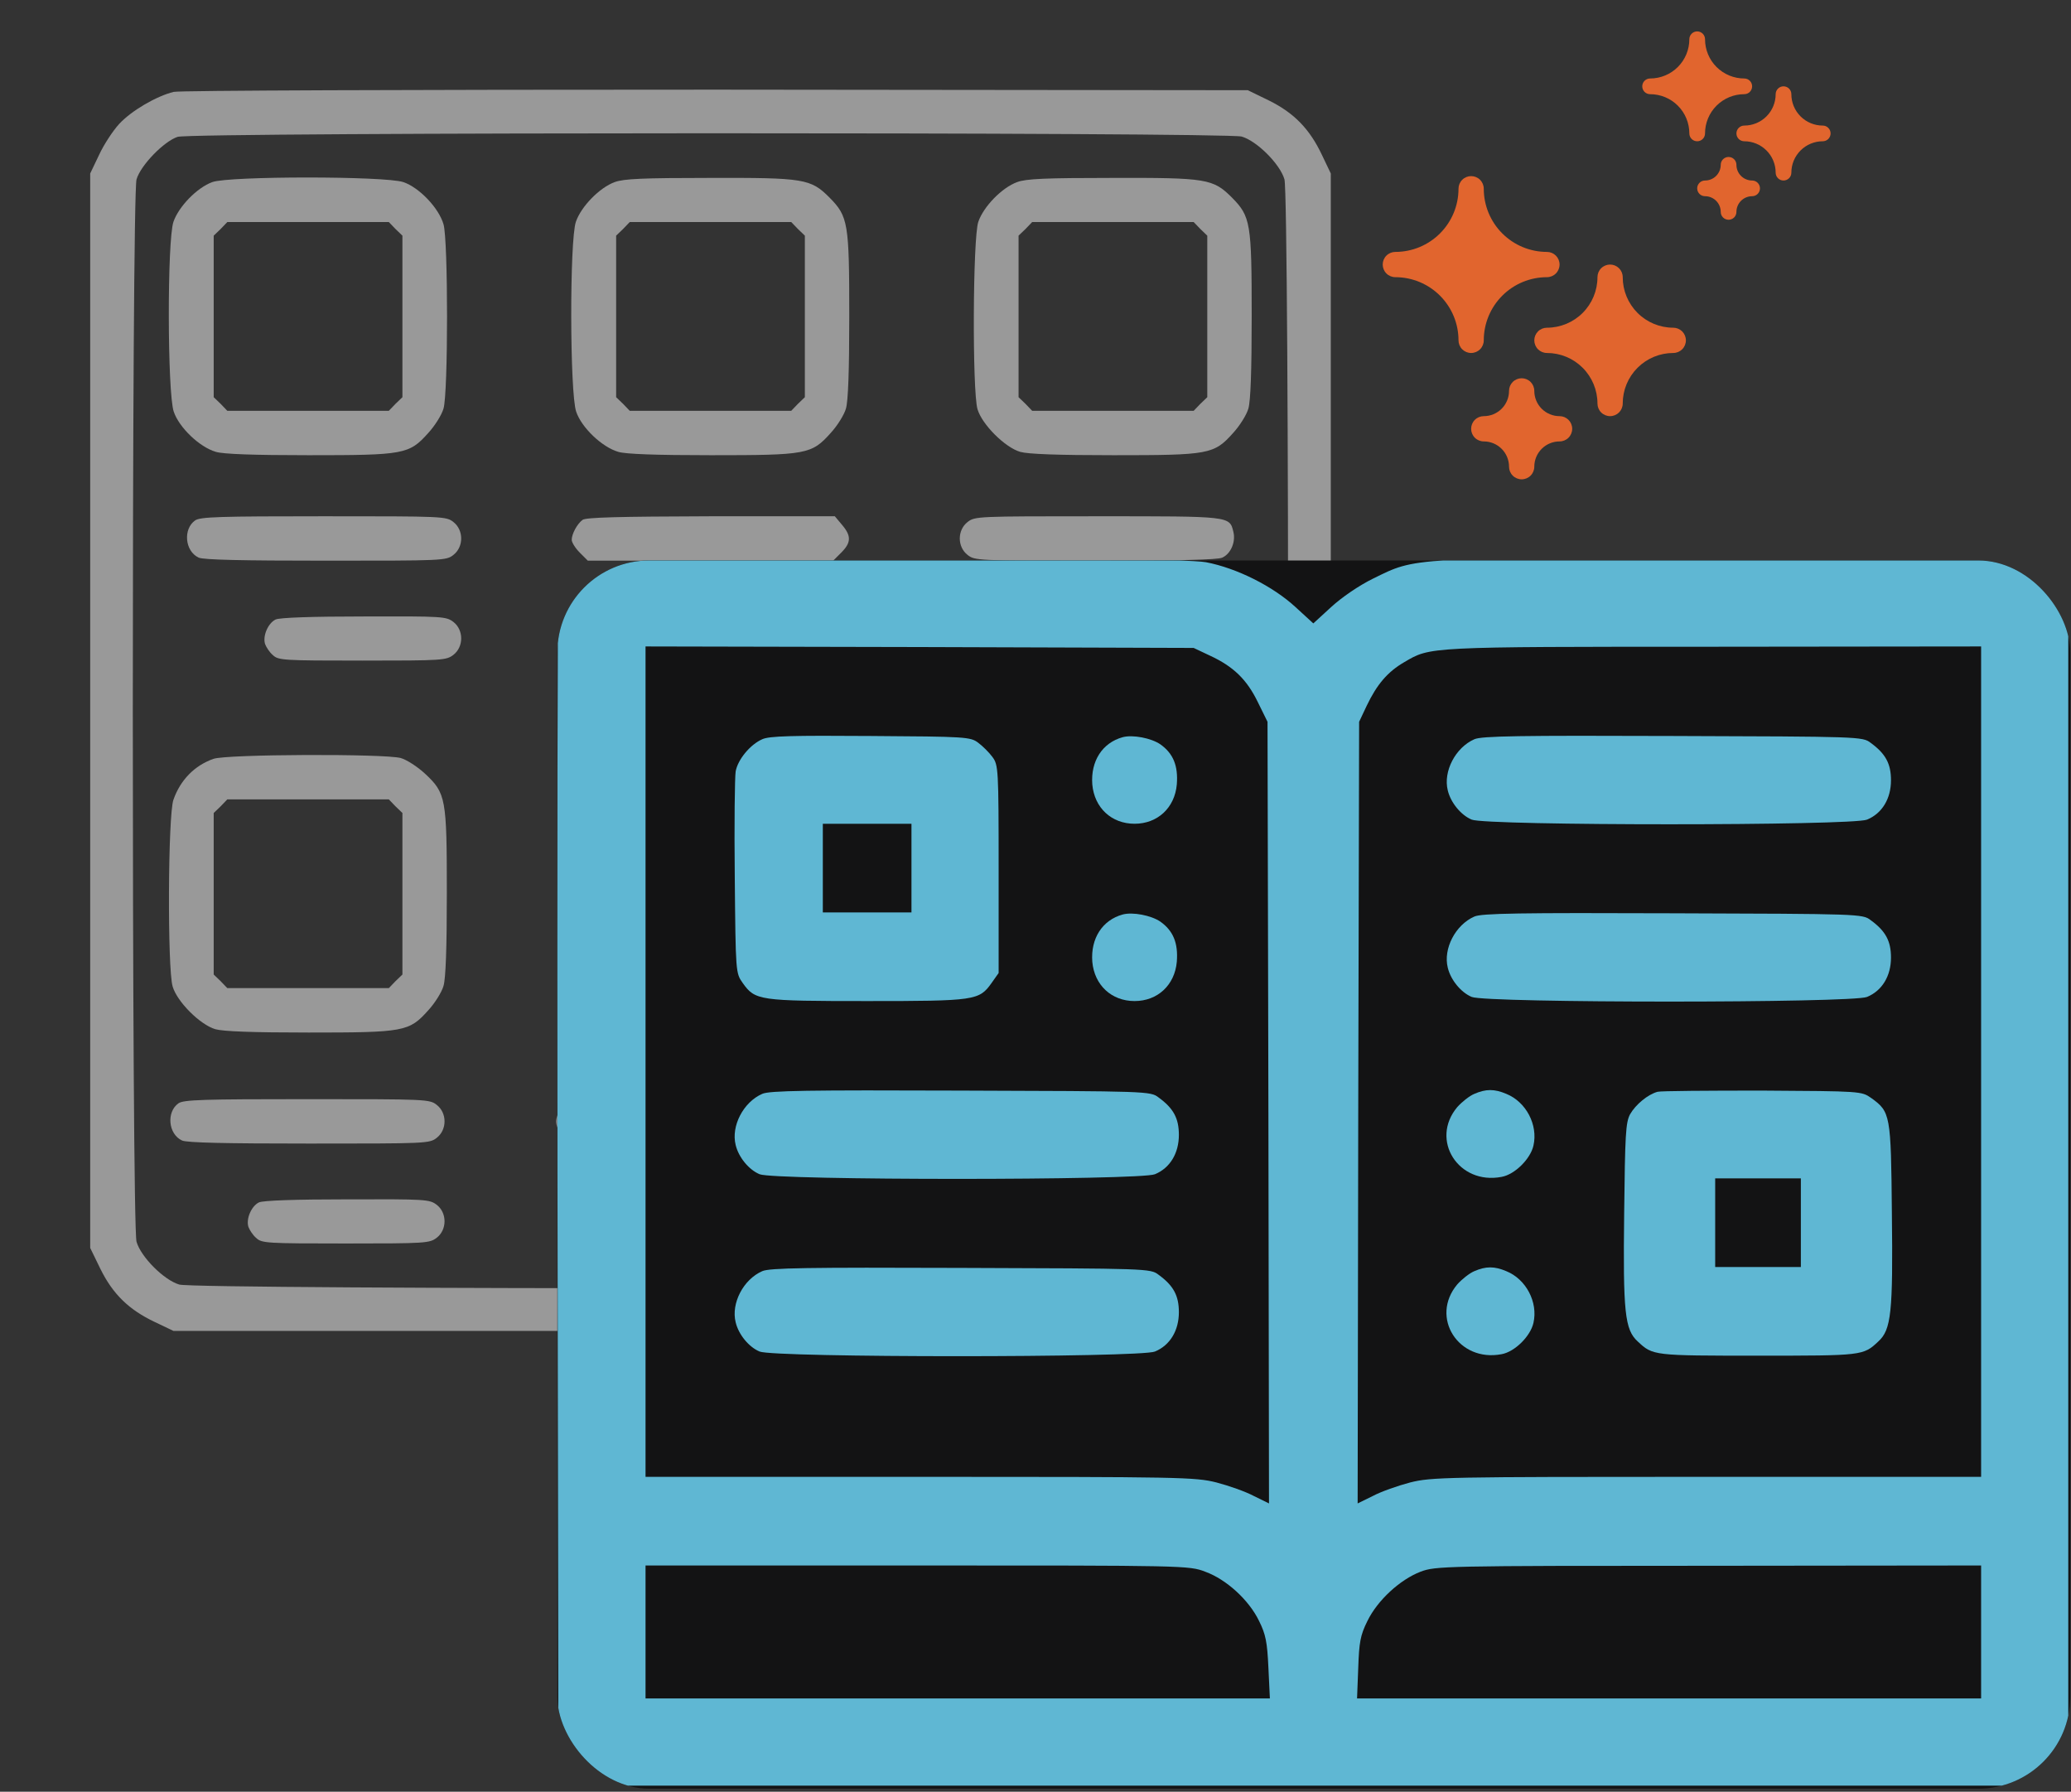 <svg width="541" height="468" viewBox="0 0 541 468" fill="none" xmlns="http://www.w3.org/2000/svg">
<rect x="0" y="0" width="541" height="468" fill="#333333" stroke="none"/>
<g opacity="0.5">
<path d="M45.385 23.998C40.89 25.085 34.292 28.928 31.102 32.408C29.508 34.148 27.115 37.773 25.883 40.455L23.562 45.313V185.673V325.96L26.245 331.47C29.508 338.068 33.712 342.128 40.455 345.318L45.312 347.638H185.673H325.96L331.47 344.955C338.068 341.693 342.128 337.488 345.318 330.745L347.638 325.888V185.6V45.313L345.318 40.455C342.128 33.713 338.068 29.508 331.47 26.245L325.96 23.563L187.123 23.418C104.908 23.418 47.053 23.635 45.385 23.998ZM324.365 35.67C328.353 36.83 334.37 42.848 335.53 46.835C336.835 51.185 336.835 320.015 335.53 324.365C334.37 328.353 328.353 334.37 324.365 335.53C320.015 336.835 51.185 336.835 46.835 335.53C42.847 334.37 36.83 328.353 35.67 324.365C34.365 320.015 34.365 51.185 35.67 46.835C36.758 43.138 42.847 36.903 46.4 35.743C50.242 34.51 320.233 34.51 324.365 35.67Z" fill="white"/>
<path d="M55.462 47.56C51.475 49.01 46.69 53.94 45.312 57.928C43.645 62.785 43.718 102.66 45.385 107.518C46.763 111.65 52.127 116.798 56.405 118.03C58.29 118.61 66.192 118.9 80.62 118.9C105.632 118.9 106.865 118.683 111.868 113.1C113.608 111.215 115.42 108.315 115.855 106.72C117.088 102.733 117.088 62.568 115.855 58.58C114.623 54.303 109.475 48.938 105.343 47.56C100.558 45.965 59.885 45.965 55.462 47.56ZM103.313 59.813L105.125 61.553V82.65V103.748L103.313 105.488L101.573 107.3H80.475H59.377L57.638 105.488L55.825 103.748V82.65V61.553L57.638 59.813L59.377 58H80.475H101.573L103.313 59.813Z" fill="white"/>
<path d="M160.587 47.56C156.6 49.01 151.815 53.94 150.438 57.928C148.77 62.785 148.843 102.66 150.51 107.518C151.887 111.65 157.252 116.798 161.53 118.03C163.415 118.61 171.317 118.9 185.745 118.9C210.757 118.9 211.99 118.683 216.993 113.1C218.733 111.215 220.545 108.315 220.98 106.72C221.56 104.835 221.85 96.933 221.85 82.505C221.85 58.218 221.56 56.55 216.703 51.62C211.773 46.69 210.177 46.4 185.31 46.473C168.055 46.473 162.907 46.69 160.587 47.56ZM208.438 59.813L210.25 61.553V82.65V103.748L208.438 105.488L206.698 107.3H185.6H164.502L162.762 105.488L160.95 103.748V82.65V61.553L162.762 59.813L164.502 58H185.6H206.698L208.438 59.813Z" fill="white"/>
<path d="M265.713 47.56C261.725 49.01 256.94 53.94 255.563 57.928C254.113 62.133 253.968 102.08 255.345 106.865C256.505 110.853 262.523 116.87 266.51 118.03C268.54 118.61 276.225 118.9 290.87 118.9C315.883 118.9 317.115 118.683 322.118 113.1C323.858 111.215 325.67 108.315 326.105 106.72C326.685 104.835 326.975 96.933 326.975 82.505C326.975 58.218 326.685 56.55 321.828 51.62C316.898 46.69 315.303 46.4 290.435 46.473C273.18 46.473 268.033 46.69 265.713 47.56ZM313.563 59.813L315.375 61.553V82.65V103.748L313.563 105.488L311.823 107.3H290.725H269.628L267.888 105.488L266.075 103.748V82.65V61.553L267.888 59.813L269.628 58H290.725H311.823L313.563 59.813Z" fill="white"/>
<path d="M50.968 135.938C47.778 138.185 48.285 143.985 51.91 145.653C53.142 146.233 63.292 146.45 85.115 146.45C115.782 146.45 116.58 146.45 118.465 144.928C121.147 142.825 121.147 138.475 118.465 136.373C116.58 134.85 115.782 134.85 84.535 134.85C57.492 134.85 52.273 134.995 50.968 135.938Z" fill="white"/>
<path d="M152.177 135.793C150.727 136.88 149.35 139.49 149.35 141.013C149.35 141.665 150.292 143.188 151.452 144.348L153.555 146.45H185.6H217.645L219.747 144.348C222.357 141.738 222.43 139.998 219.965 137.098L218.08 134.85H185.745C161.385 134.923 153.047 135.14 152.177 135.793Z" fill="white"/>
<path d="M252.735 136.373C250.053 138.475 250.053 142.825 252.735 144.928C254.62 146.45 255.418 146.45 286.085 146.45C307.908 146.45 318.058 146.233 319.29 145.653C321.538 144.638 322.843 141.52 322.19 138.91C321.175 134.778 321.538 134.85 286.665 134.85C255.418 134.85 254.62 134.85 252.735 136.373Z" fill="white"/>
<path d="M71.993 161.82C70.035 162.763 68.585 166.098 69.237 168.2C69.528 168.998 70.397 170.375 71.267 171.1C72.718 172.478 73.877 172.55 94.685 172.55C115.71 172.55 116.58 172.478 118.465 171.028C121.148 168.925 121.148 164.575 118.465 162.473C116.58 161.023 115.71 160.95 95.047 161.023C81.635 161.023 73.007 161.313 71.993 161.82Z" fill="white"/>
<path d="M172.115 162.618C170.665 163.85 170.157 165.01 170.157 166.75C170.157 168.49 170.665 169.65 172.115 170.883L174.072 172.55H196.112H218.08L219.965 170.303C222.43 167.403 222.357 165.663 219.747 163.053L217.645 160.95H195.822H174.072L172.115 162.618Z" fill="white"/>
<path d="M273.035 162.473C270.352 164.575 270.352 168.925 273.035 171.028C274.92 172.478 275.79 172.55 296.815 172.55C314.94 172.55 318.927 172.333 320.232 171.463C323.422 169.215 322.915 163.415 319.29 161.748C318.057 161.24 310.445 160.95 296.235 160.95C275.79 160.95 274.92 161.023 273.035 162.473Z" fill="white"/>
<path d="M55.752 198.215C50.822 199.955 47.125 203.725 45.312 208.873C43.862 212.86 43.718 253.025 45.095 257.665C46.255 261.653 52.273 267.67 56.26 268.83C58.29 269.41 65.975 269.7 80.62 269.7C105.632 269.7 106.865 269.483 111.867 263.9C113.607 262.015 115.42 259.115 115.855 257.52C116.435 255.635 116.725 247.733 116.725 233.305C116.725 208.438 116.507 207.205 110.997 202.058C109.04 200.245 106.212 198.433 104.69 197.998C100.412 196.838 59.087 196.983 55.752 198.215ZM103.312 210.613L105.125 212.353V233.45V254.548L103.312 256.288L101.572 258.1H80.475H59.377L57.638 256.288L55.825 254.548V233.45V212.353L57.638 210.613L59.377 208.8H80.475H101.572L103.312 210.613Z" fill="white"/>
<path d="M160.66 198.288C156.745 199.665 151.815 204.74 150.438 208.728C148.988 212.933 148.843 252.88 150.22 257.665C151.38 261.653 157.398 267.67 161.385 268.83C163.415 269.41 171.1 269.7 185.745 269.7C210.758 269.7 211.99 269.483 216.993 263.9C218.733 262.015 220.545 259.115 220.98 257.52C221.56 255.635 221.85 247.733 221.85 233.305C221.85 208.438 221.633 207.205 216.123 202.058C214.165 200.245 211.338 198.433 209.815 197.998C205.393 196.765 164.213 196.983 160.66 198.288ZM208.438 210.613L210.25 212.353V233.45V254.548L208.438 256.288L206.698 258.1H185.6H164.503L162.763 256.288L160.95 254.548V233.45V212.353L162.763 210.613L164.503 208.8H185.6H206.698L208.438 210.613Z" fill="white"/>
<path d="M265.785 198.215C261.87 199.665 256.94 204.74 255.563 208.728C254.113 212.933 253.968 252.88 255.345 257.665C256.505 261.653 262.523 267.67 266.51 268.83C268.54 269.41 276.225 269.7 290.87 269.7C315.883 269.7 317.115 269.483 322.118 263.9C323.858 262.015 325.67 259.115 326.105 257.52C326.685 255.635 326.975 247.733 326.975 233.305C326.975 209.308 326.685 207.423 322.118 202.71C317.043 197.49 317.623 197.563 291.813 197.418C273.325 197.273 268.033 197.418 265.785 198.215ZM313.563 210.613L315.375 212.353V233.45V254.548L313.563 256.288L311.823 258.1H290.725H269.628L267.888 256.288L266.075 254.548V233.45V212.353L267.888 210.613L269.628 208.8H290.725H311.823L313.563 210.613Z" fill="white"/>
<path d="M46.617 288.188C43.428 290.435 43.935 296.235 47.56 297.903C48.792 298.483 58.943 298.7 80.765 298.7C111.433 298.7 112.23 298.7 114.115 297.178C116.798 295.075 116.798 290.725 114.115 288.623C112.23 287.1 111.433 287.1 80.185 287.1C53.142 287.1 47.922 287.245 46.617 288.188Z" fill="white"/>
<path d="M146.812 289.42C144.565 292.103 144.782 294.568 147.61 297.033L149.422 298.7H181.322H213.295L215.397 296.598C217.645 294.278 217.935 292.973 216.63 290.508C214.817 287.1 215.252 287.173 181.105 287.1H148.77L146.812 289.42Z" fill="white"/>
<path d="M248.385 288.623C245.703 290.725 245.703 295.075 248.385 297.178C250.27 298.7 251.068 298.7 281.735 298.7C303.195 298.7 313.708 298.41 314.868 297.903C318.42 296.308 319.29 291.668 316.463 288.913L314.723 287.1H282.533C251.068 287.1 250.27 287.1 248.385 288.623Z" fill="white"/>
<path d="M67.642 314.07C65.685 315.013 64.235 318.348 64.888 320.45C65.177 321.248 66.047 322.625 66.918 323.35C68.368 324.728 69.528 324.8 90.335 324.8C111.36 324.8 112.23 324.728 114.115 323.278C116.797 321.175 116.797 316.825 114.115 314.723C112.23 313.273 111.36 313.2 90.698 313.273C77.285 313.273 68.657 313.563 67.642 314.07Z" fill="white"/>
<path d="M167.837 314.795C165.155 317.115 165.155 320.813 167.765 323.133L169.722 324.8H191.617C214.6 324.728 214.89 324.728 216.63 321.393C217.935 318.928 217.645 317.623 215.398 315.303L213.295 313.2H191.472C169.94 313.2 169.722 313.2 167.837 314.795Z" fill="white"/>
<path d="M268.685 314.723C266.002 316.825 266.002 321.175 268.685 323.278C270.57 324.728 271.44 324.8 292.682 324.8H314.722L316.462 322.988C318.42 321.103 318.71 319.29 317.477 316.608C316.027 313.418 314.36 313.2 291.885 313.2C271.44 313.2 270.57 313.273 268.685 314.723Z" fill="white"/>
</g>
<path d="M407.4 69.1C407.4 69.975 407.052 70.815 406.433 71.433C405.815 72.052 404.975 72.4 404.1 72.4C399.724 72.4 395.527 74.138 392.433 77.233C389.338 80.327 387.6 84.524 387.6 88.9C387.6 89.775 387.252 90.615 386.633 91.234C386.015 91.852 385.175 92.2 384.3 92.2C383.425 92.2 382.585 91.852 381.967 91.234C381.348 90.615 381 89.775 381 88.9C381 84.524 379.262 80.327 376.167 77.233C373.073 74.138 368.876 72.4 364.5 72.4C363.625 72.4 362.785 72.052 362.167 71.433C361.548 70.815 361.2 69.975 361.2 69.1C361.2 68.225 361.548 67.385 362.167 66.766C362.785 66.148 363.625 65.8 364.5 65.8C368.876 65.8 373.073 64.062 376.167 60.967C379.262 57.873 381 53.676 381 49.3C381 48.425 381.348 47.585 381.967 46.967C382.585 46.348 383.425 46 384.3 46C385.175 46 386.015 46.348 386.633 46.967C387.252 47.585 387.6 48.425 387.6 49.3C387.6 53.676 389.338 57.873 392.433 60.967C395.527 64.062 399.724 65.8 404.1 65.8C404.975 65.8 405.815 66.148 406.433 66.766C407.052 67.385 407.4 68.225 407.4 69.1Z" fill="#E1652E"/>
<path d="M410.7 112C410.7 112.875 410.352 113.714 409.733 114.333C409.115 114.952 408.275 115.3 407.4 115.3C405.65 115.3 403.971 115.995 402.733 117.233C401.495 118.471 400.8 120.149 400.8 121.9C400.8 122.775 400.452 123.614 399.833 124.233C399.215 124.852 398.375 125.2 397.5 125.2C396.625 125.2 395.785 124.852 395.167 124.233C394.548 123.614 394.2 122.775 394.2 121.9C394.2 120.149 393.505 118.471 392.267 117.233C391.029 115.995 389.35 115.3 387.6 115.3C386.725 115.3 385.885 114.952 385.267 114.333C384.648 113.714 384.3 112.875 384.3 112C384.3 111.125 384.648 110.285 385.267 109.666C385.885 109.047 386.725 108.7 387.6 108.7C389.35 108.7 391.029 108.004 392.267 106.767C393.505 105.529 394.2 103.85 394.2 102.1C394.2 101.225 394.548 100.385 395.167 99.766C395.785 99.147 396.625 98.8 397.5 98.8C398.375 98.8 399.215 99.147 399.833 99.766C400.452 100.385 400.8 101.225 400.8 102.1C400.8 103.85 401.495 105.529 402.733 106.767C403.971 108.004 405.65 108.7 407.4 108.7C408.275 108.7 409.115 109.047 409.733 109.666C410.352 110.285 410.7 111.125 410.7 112Z" fill="#E1652E"/>
<path d="M440.4 88.9C440.4 89.775 440.052 90.615 439.433 91.234C438.815 91.852 437.975 92.2 437.1 92.2C433.599 92.2 430.242 93.591 427.766 96.066C425.291 98.542 423.9 101.899 423.9 105.4C423.9 106.275 423.552 107.115 422.933 107.734C422.315 108.352 421.475 108.7 420.6 108.7C419.725 108.7 418.885 108.352 418.267 107.734C417.648 107.115 417.3 106.275 417.3 105.4C417.3 101.899 415.909 98.542 413.434 96.066C410.958 93.591 407.601 92.2 404.1 92.2C403.225 92.2 402.385 91.852 401.767 91.234C401.148 90.615 400.8 89.775 400.8 88.9C400.8 88.025 401.148 87.186 401.767 86.567C402.385 85.948 403.225 85.6 404.1 85.6C407.601 85.6 410.958 84.209 413.434 81.734C415.909 79.258 417.3 75.901 417.3 72.4C417.3 71.525 417.648 70.686 418.267 70.067C418.885 69.448 419.725 69.1 420.6 69.1C421.475 69.1 422.315 69.448 422.933 70.067C423.552 70.686 423.9 71.525 423.9 72.4C423.9 75.901 425.291 79.258 427.766 81.734C430.242 84.209 433.599 85.6 437.1 85.6C437.975 85.6 438.815 85.948 439.433 86.567C440.052 87.186 440.4 88.025 440.4 88.9Z" fill="#E1652E"/>
<path d="M457.7 22.55C457.7 23.094 457.484 23.615 457.1 24C456.715 24.384 456.194 24.6 455.65 24.6C452.932 24.6 450.324 25.68 448.402 27.602C446.48 29.525 445.4 32.132 445.4 34.85C445.4 35.394 445.184 35.915 444.8 36.3C444.415 36.684 443.894 36.9 443.35 36.9C442.806 36.9 442.285 36.684 441.9 36.3C441.516 35.915 441.3 35.394 441.3 34.85C441.3 32.132 440.22 29.525 438.298 27.602C436.376 25.68 433.768 24.6 431.05 24.6C430.506 24.6 429.985 24.384 429.6 24C429.216 23.615 429 23.094 429 22.55C429 22.006 429.216 21.485 429.6 21.101C429.985 20.716 430.506 20.5 431.05 20.5C433.768 20.5 436.376 19.42 438.298 17.498C440.22 15.576 441.3 12.969 441.3 10.25C441.3 9.707 441.516 9.185 441.9 8.801C442.285 8.416 442.806 8.2 443.35 8.2C443.894 8.2 444.415 8.416 444.8 8.801C445.184 9.185 445.4 9.707 445.4 10.25C445.4 12.969 446.48 15.576 448.402 17.498C450.324 19.42 452.932 20.5 455.65 20.5C456.194 20.5 456.715 20.716 457.1 21.101C457.484 21.485 457.7 22.006 457.7 22.55Z" fill="#E1652E"/>
<path d="M459.75 49.2C459.75 49.744 459.534 50.265 459.15 50.65C458.765 51.034 458.244 51.25 457.7 51.25C456.613 51.25 455.57 51.682 454.801 52.451C454.032 53.22 453.6 54.263 453.6 55.35C453.6 55.894 453.384 56.415 453 56.8C452.615 57.184 452.094 57.4 451.55 57.4C451.006 57.4 450.485 57.184 450.1 56.8C449.716 56.415 449.5 55.894 449.5 55.35C449.5 54.263 449.068 53.22 448.299 52.451C447.53 51.682 446.487 51.25 445.4 51.25C444.856 51.25 444.335 51.034 443.95 50.65C443.566 50.265 443.35 49.744 443.35 49.2C443.35 48.656 443.566 48.135 443.95 47.75C444.335 47.366 444.856 47.15 445.4 47.15C446.487 47.15 447.53 46.718 448.299 45.949C449.068 45.18 449.5 44.137 449.5 43.05C449.5 42.506 449.716 41.985 450.1 41.6C450.485 41.216 451.006 41 451.55 41C452.094 41 452.615 41.216 453 41.6C453.384 41.985 453.6 42.506 453.6 43.05C453.6 44.137 454.032 45.18 454.801 45.949C455.57 46.718 456.613 47.15 457.7 47.15C458.244 47.15 458.765 47.366 459.15 47.75C459.534 48.135 459.75 48.656 459.75 49.2Z" fill="#E1652E"/>
<path d="M478.2 34.85C478.2 35.394 477.984 35.915 477.6 36.3C477.215 36.684 476.694 36.9 476.15 36.9C473.975 36.9 471.89 37.764 470.352 39.302C468.814 40.84 467.95 42.925 467.95 45.1C467.95 45.644 467.734 46.165 467.35 46.55C466.965 46.934 466.444 47.15 465.9 47.15C465.356 47.15 464.835 46.934 464.45 46.55C464.066 46.165 463.85 45.644 463.85 45.1C463.85 42.925 462.986 40.84 461.448 39.302C459.91 37.764 457.825 36.9 455.65 36.9C455.106 36.9 454.585 36.684 454.2 36.3C453.816 35.915 453.6 35.394 453.6 34.85C453.6 34.307 453.816 33.785 454.2 33.401C454.585 33.016 455.106 32.8 455.65 32.8C457.825 32.8 459.91 31.936 461.448 30.399C462.986 28.861 463.85 26.775 463.85 24.6C463.85 24.057 464.066 23.535 464.45 23.151C464.835 22.766 465.356 22.55 465.9 22.55C466.444 22.55 466.965 22.766 467.35 23.151C467.734 23.535 467.95 24.057 467.95 24.6C467.95 26.775 468.814 28.861 470.352 30.399C471.89 31.936 473.975 32.8 476.15 32.8C476.694 32.8 477.215 33.016 477.6 33.401C477.984 33.785 478.2 34.307 478.2 34.85Z" fill="#E1652E"/>
<g clip-path="url(#clip0_31_1097)">
<rect x="145.6" y="146.4" width="395.2" height="320.8" rx="24" fill="#131314"/>
<path d="M152.807 146.778C149.643 148.168 146.401 152.104 145.86 155.192C145.629 156.581 145.552 225.432 145.629 308.332L145.86 459.002L147.481 461.086C148.33 462.243 150.029 463.942 151.186 464.791L153.27 466.412H343.075H532.879L534.963 464.791C536.12 463.942 537.819 462.243 538.668 461.086L540.289 459.002V306.248V153.493L538.668 151.409C537.819 150.252 536.12 148.553 534.963 147.704C532.879 146.083 532.261 146.083 455.151 145.852C367.697 145.62 370.09 145.543 358.744 151.101C354.961 152.953 350.485 156.041 347.706 158.588L343.075 162.833L338.443 158.588C332.5 153.108 323.083 148.399 315.055 146.855C306.488 145.234 156.435 145.157 152.807 146.778ZM316.059 171.247C322.234 174.103 325.707 177.499 328.563 183.365L331.11 188.537L331.342 290.656L331.496 392.698L327.56 390.768C325.399 389.61 320.999 388.066 317.757 387.217C312.2 385.828 308.649 385.751 240.261 385.751H168.631V277.302V168.854L240.261 169.008L311.814 169.24L316.059 171.247ZM517.518 277.302V385.751H445.888C377.5 385.751 373.95 385.828 368.392 387.217C365.15 388.066 360.75 389.61 358.589 390.768L354.653 392.698L354.807 290.656L355.039 188.537L357.045 184.291C359.67 178.811 362.449 175.492 366.848 172.945C373.718 168.931 372.406 168.931 447.509 168.931L517.518 168.854V277.302ZM314.824 410.528C320.381 412.535 326.248 417.938 328.872 423.341C330.647 426.892 331.033 428.898 331.342 435.614L331.728 443.641H250.141H168.631V426.274V408.907H239.643C309.344 408.907 310.656 408.907 314.824 410.528ZM517.518 426.274V443.641H436.008H354.498L354.807 435.691C355.039 428.976 355.347 427.123 357.2 423.418C359.824 418.015 365.69 412.612 371.094 410.528C375.03 409.061 377.037 408.984 446.351 408.984L517.518 408.907V426.274Z" fill="#5FB7D3"/>
<path d="M199.12 193.091C195.955 194.48 192.713 198.417 192.173 201.504C191.941 202.894 191.787 215.244 191.941 229.06C192.173 254.146 192.173 254.146 194.025 256.771C197.267 261.325 198.271 261.479 226.521 261.479C254.772 261.479 255.775 261.325 259.017 256.771L260.87 254.146V226.976C260.87 200.81 260.793 199.806 259.249 197.722C258.4 196.564 256.702 194.866 255.544 194.017C253.537 192.473 252.302 192.396 227.448 192.242C206.993 192.087 200.895 192.242 199.12 193.091ZM238.1 226.745V238.323H226.521H214.943V226.745V215.167H226.521H238.1V226.745Z" fill="#5FB7D3"/>
<path d="M293.289 192.551C287.963 194.017 284.875 198.803 285.338 204.901C285.879 210.998 290.355 215.167 296.376 215.167C302.397 215.167 306.874 210.998 307.414 204.901C307.8 200.038 306.488 196.796 303.091 194.403C300.699 192.782 295.913 191.856 293.289 192.551Z" fill="#5FB7D3"/>
<path d="M293.289 238.863C287.963 240.33 284.875 245.115 285.338 251.213C285.879 257.311 290.355 261.479 296.376 261.479C302.397 261.479 306.874 257.311 307.414 251.213C307.8 246.35 306.488 243.108 303.091 240.716C300.699 239.095 295.913 238.168 293.289 238.863Z" fill="#5FB7D3"/>
<path d="M199.12 285.716C194.18 287.877 190.938 294.129 192.173 299.069C192.945 302.311 195.646 305.553 198.425 306.711C202.207 308.332 297.92 308.332 301.702 306.711C305.639 305.09 307.954 301.231 307.954 296.445C307.954 292.123 306.565 289.498 302.628 286.642C300.544 285.021 299.695 285.021 250.99 284.867C211.007 284.713 200.972 284.867 199.12 285.716Z" fill="#5FB7D3"/>
<path d="M199.12 332.029C194.18 334.19 190.938 340.442 192.173 345.382C192.945 348.624 195.646 351.866 198.425 353.024C202.207 354.644 297.92 354.644 301.702 353.024C305.639 351.403 307.954 347.543 307.954 342.758C307.954 338.435 306.565 335.811 302.628 332.955C300.544 331.334 299.695 331.334 250.99 331.179C211.007 331.025 200.972 331.179 199.12 332.029Z" fill="#5FB7D3"/>
<path d="M385.142 193.091C380.202 195.252 376.96 201.504 378.195 206.444C378.967 209.686 381.668 212.928 384.447 214.086C388.229 215.707 483.942 215.707 487.724 214.086C491.661 212.465 493.976 208.605 493.976 203.82C493.976 199.497 492.587 196.873 488.65 194.017C486.566 192.396 485.717 192.396 437.012 192.242C397.029 192.087 386.994 192.242 385.142 193.091Z" fill="#5FB7D3"/>
<path d="M385.142 239.404C380.202 241.565 376.96 247.817 378.195 252.757C378.967 255.999 381.668 259.241 384.447 260.399C388.229 262.019 483.942 262.019 487.724 260.399C491.661 258.778 493.976 254.918 493.976 250.133C493.976 245.81 492.587 243.186 488.65 240.33C486.566 238.709 485.717 238.709 437.012 238.554C397.029 238.4 386.994 238.554 385.142 239.404Z" fill="#5FB7D3"/>
<path d="M385.142 285.716C383.83 286.256 381.823 287.877 380.665 289.189C373.486 297.757 380.974 309.566 392.243 307.405C395.716 306.788 399.807 302.697 400.579 299.223C401.814 293.82 398.65 287.8 393.478 285.716C390.39 284.403 388.152 284.403 385.142 285.716Z" fill="#5FB7D3"/>
<path d="M432.998 285.176C430.451 285.87 427.286 288.495 425.82 291.042C424.662 293.203 424.507 296.445 424.276 316.822C423.967 342.835 424.43 347.312 427.826 350.399C431.763 354.104 431.917 354.104 459.242 354.104C486.566 354.104 486.72 354.104 490.657 350.399C494.053 347.312 494.516 342.835 494.208 316.822C493.976 291.042 493.822 290.424 488.805 286.797C486.257 285.021 486.18 285.021 460.4 284.867C446.197 284.867 433.847 284.944 432.998 285.176ZM470.434 319.37V330.948H459.242H448.05V319.37V307.792H459.242H470.434V319.37Z" fill="#5FB7D3"/>
<path d="M385.142 332.028C383.83 332.568 381.823 334.189 380.665 335.501C373.486 344.069 380.974 355.879 392.243 353.718C395.716 353.1 399.807 349.009 400.579 345.536C401.814 340.133 398.65 334.112 393.478 332.028C390.39 330.716 388.152 330.716 385.142 332.028Z" fill="#5FB7D3"/>
</g>
<defs>
<clipPath id="clip0_31_1097">
<rect x="145.6" y="146.4" width="395.2" height="320.8" rx="24" fill="white"/>
</clipPath>
</defs>
</svg>
